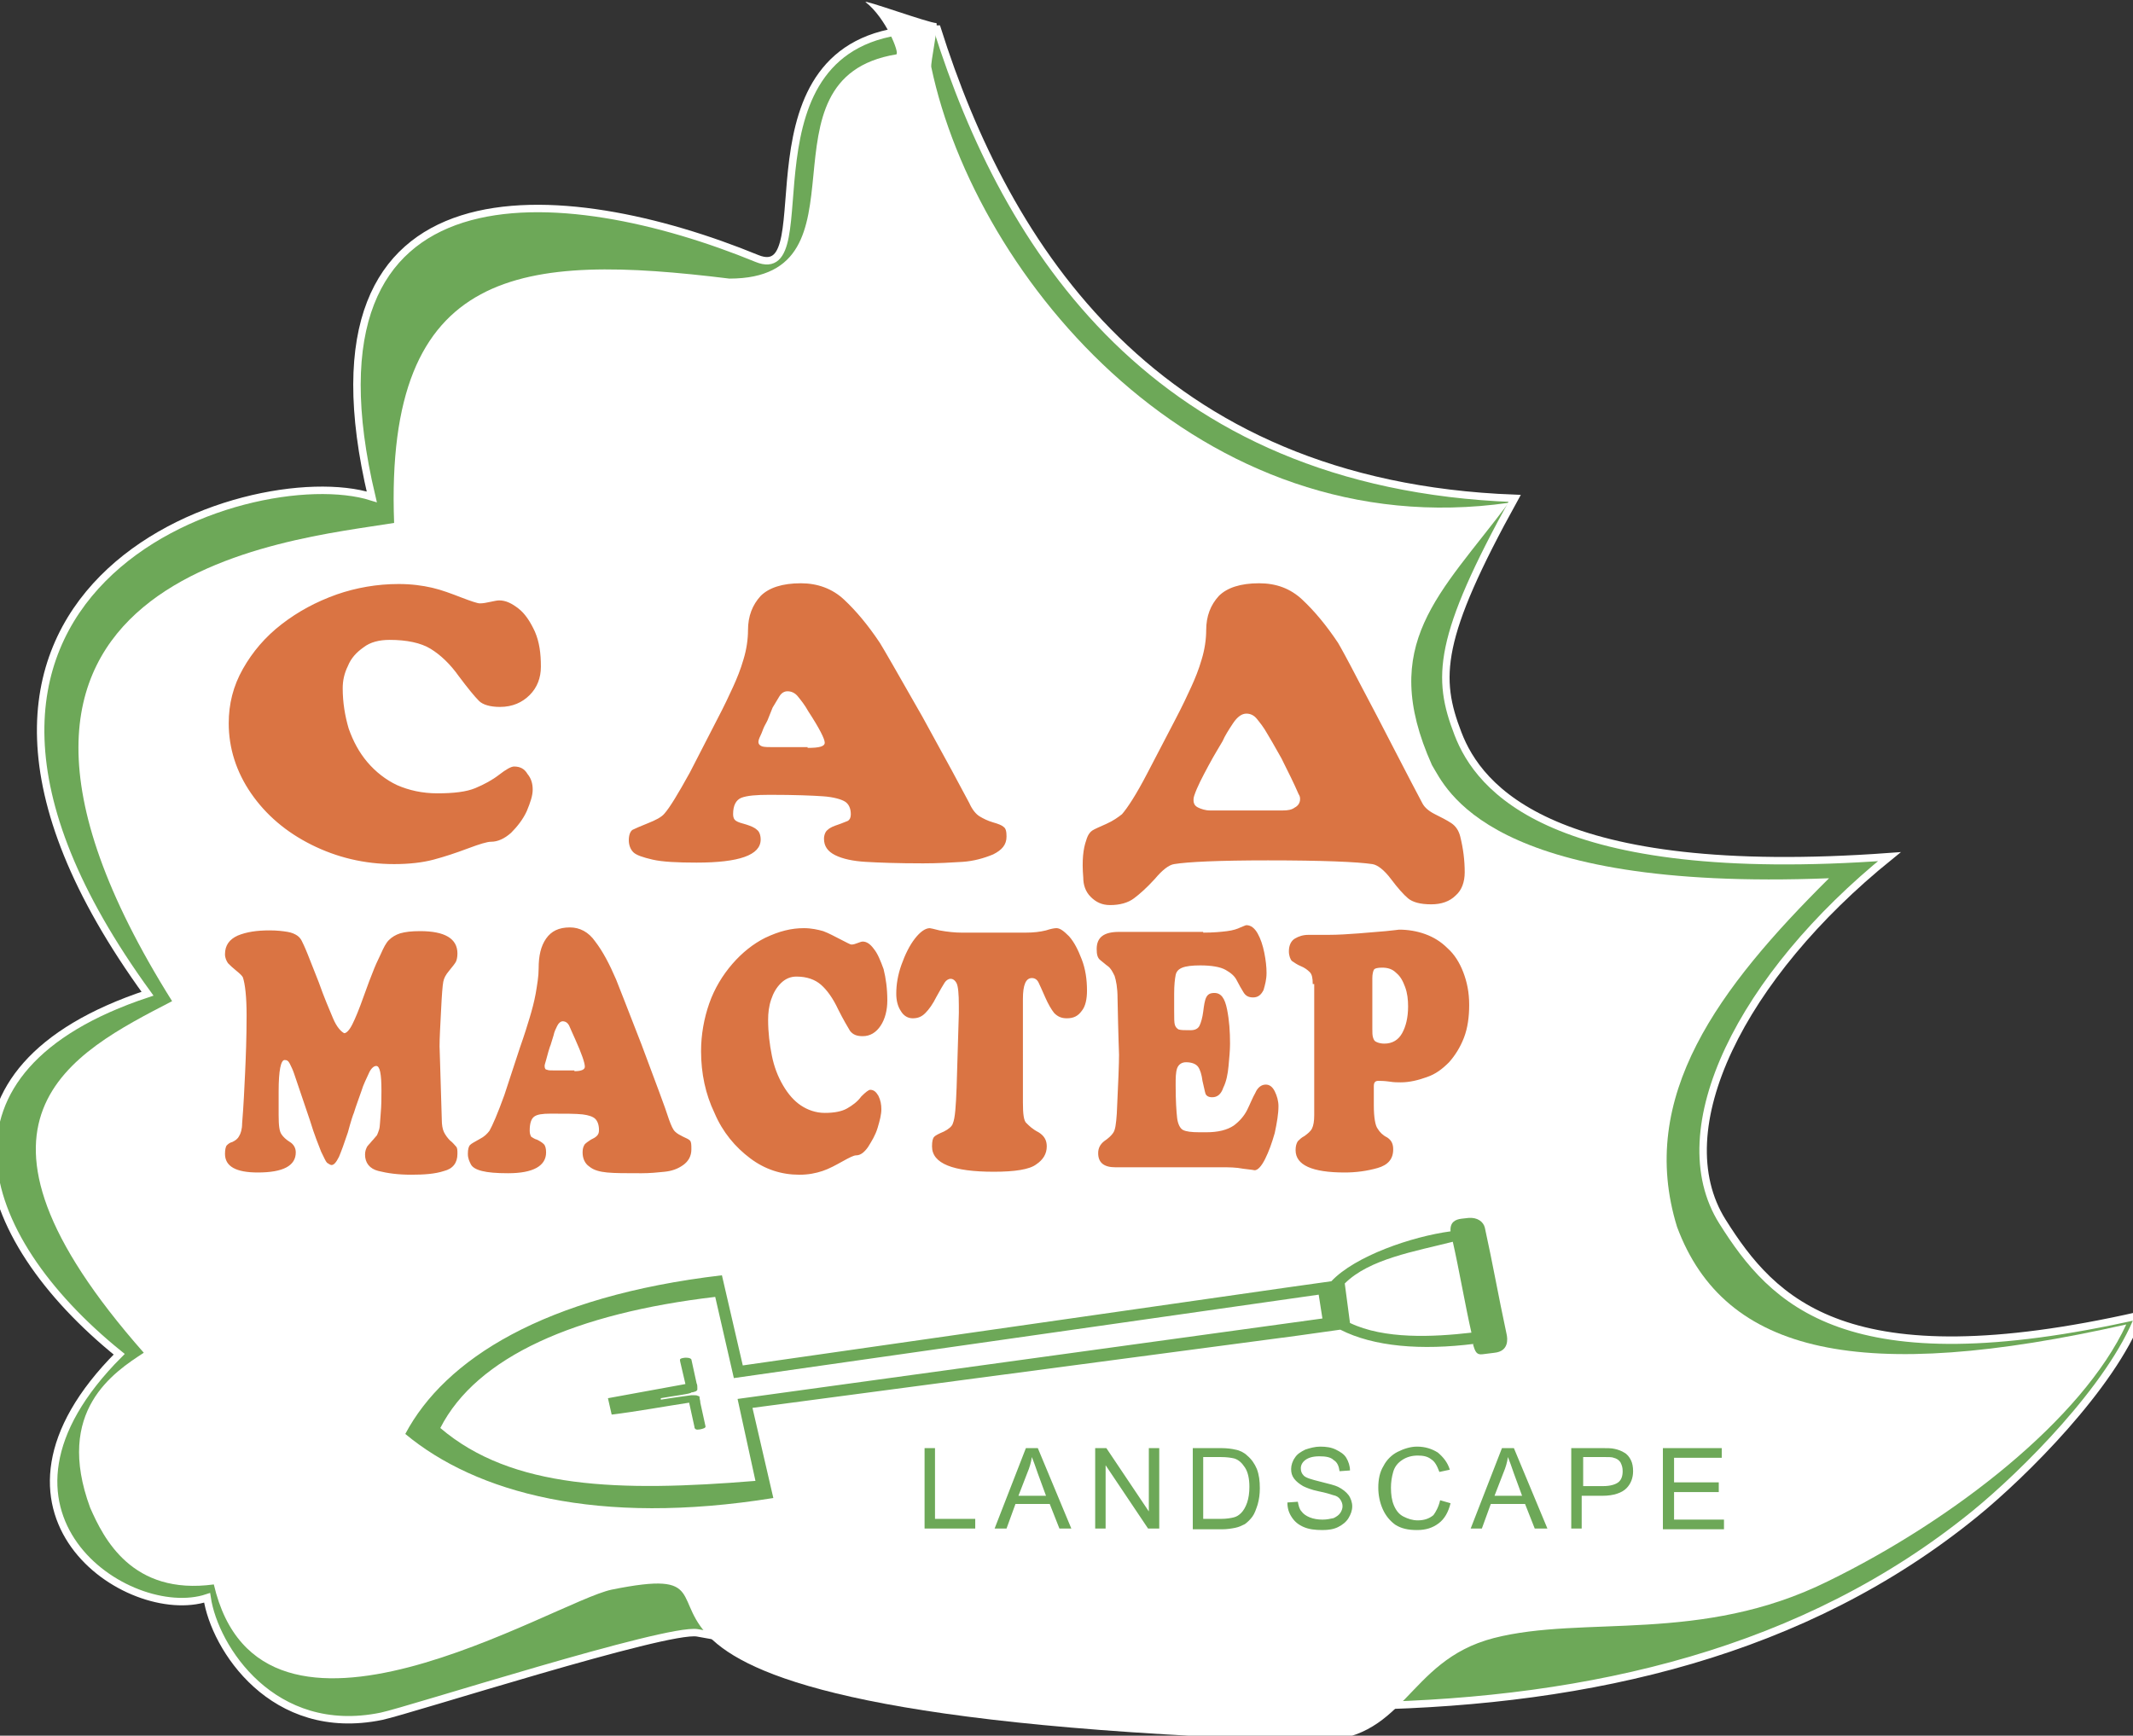 <?xml version="1.0" encoding="utf-8"?>
<!-- Generator: Adobe Illustrator 22.0.1, SVG Export Plug-In . SVG Version: 6.00 Build 0)  -->
<svg version="1.1" id="Режим_ізоляції"
	 xmlns="http://www.w3.org/2000/svg" xmlns:xlink="http://www.w3.org/1999/xlink" x="0px" y="0px" viewBox="0 0 286.3 233"
	 style="enable-background:new 0 0 286.3 233;" xml:space="preserve">
<rect x="0" y="0" width="286.3" height="233" fill="#333333" stroke="none"/>
<style type="text/css">
	.st0{fill-rule:evenodd;clip-rule:evenodd;fill:#6DA858;stroke:#FFFFFF;stroke-miterlimit:22.926;}
	.st1{fill-rule:evenodd;clip-rule:evenodd;fill:#FFFFFF;}
	.st2{fill-rule:evenodd;clip-rule:evenodd;fill:#6DA858;}
	.st3{fill:#6DA858;}
	.st4{fill:#DA7443;}
</style>
<g>
	<path class="st0" d="M287.1,176.6c-39.3,8.9-49.1-1.8-55.9-12.6c-7.8-12.4,2.6-33,22.4-49c-45.3,3.3-55.1-9.2-57.9-16.5
		c-2.9-7.5-2.8-12.8,7.6-31.6C154.9,65.1,135,33,125.8,3.9c-1.1,0-2,0.1-3.2,0.1c-24.4,1.7-11.7,34.5-21,30.7
		C76,24.2,38.9,20.4,49.9,66.7c-16.5-5.2-69.7,12.2-30.1,66.7c-30.5,10.1-23.6,32.4-3.8,48.4c-21.2,21.2,1.2,36.2,11.8,32.7
		c1,6.7,8.8,18.9,23.4,15.9c3.8-0.8,38.3-11.9,42.4-11.2c56.9,10.2,125.7,21.3,171.5-16C271.6,197.9,283.4,186.2,287.1,176.6
		L287.1,176.6z"/>
	<path class="st1" d="M285.4,177.8c-35.5,8-53.9,4.1-60.3-13.1c-5.4-17.5,5.6-32.1,20.4-46.8c-45.9,1.8-51.4-12.1-53.3-15.2
		c-7.3-16.3,1.1-22.9,10.3-35.2C161.1,73.4,131,37.5,125,9c-0.1-0.6,0.9-5.2,0.7-5.9c-1,0-10.1-3.3-9.5-2.8c2.7,2.1,4.6,6.9,4.1,7
		c-19.5,3.2-2.7,30.1-22.4,30.1c-27.7-3.4-46.3-1.9-45,32.8c-13.9,2.3-66,6.5-29.8,64.2c-13.5,7-31.4,15.9-3.8,47.2
		c-4,2.6-12,7.8-7.2,20.8c1.8,4.1,5.6,11.8,16.6,10.3c6.3,27.1,45.7,2.3,53.4,0.7c26.2-5.3-21.2,16.7,93.9,20.3
		c12.8,0.4,12.5-10.7,24.5-13.8c12.1-3.1,27.8,0.8,44.8-7.6C262.3,204,279.5,190.5,285.4,177.8L285.4,177.8z"/>
	<path class="st2" d="M199.3,164.8c1.1,5,1.8,9.1,2.9,14.2c0.2,0.8,0.3,2.4-1.6,2.6l-1.6,0.2c-0.8,0.1-1-0.3-1.3-1.4l0.2,0
		c-7.1,0.9-13.5,0.4-18-1.9l-5.7,0.8L101,189l2.8,12.1c-23.6,3.8-39.9-0.7-49.4-8.6c5.3-10,18.6-18.5,42.5-21.3l2.8,12.1l73.3-10.5
		l0,0l5.7-0.8c3.2-3.4,10.8-6,16-6.7c-0.1-1.2,0.6-1.6,1.5-1.7l0.9-0.1C198.3,163.4,199.1,164,199.3,164.8L199.3,164.8z M88.7,187.7
		l0,0.2c1.8-0.3,3.4-0.5,4.1-0.6c0.1,0,0.2,0,0.3,0h0c0.3,0,0.4,0,0.6,0.1c0.1,0,0.2,0.1,0.2,0.1l0,0.2c0,0.1,0.1,0.3,0.1,0.6l0,0
		l0,0l0,0l0.7,3.2c0,0.2-0.3,0.3-0.8,0.4l-0.1,0c-0.5,0.1-0.6-0.2-0.6-0.4l-0.7-3.2c-3.3,0.5-7.1,1.2-10.4,1.6l-0.5-2.2l10.4-1.9
		l-0.7-3c0-0.2-0.2-0.4,0.4-0.5l0,0c0.5-0.1,1,0,1.1,0.2l0.7,3.2l0,0l0,0l0,0c0.1,0.2,0.1,0.4,0.1,0.6l0,0.2c0,0.1,0,0.1-0.1,0.2
		c-0.1,0.1-0.2,0.1-0.5,0.2l0,0c-0.1,0-0.2,0-0.3,0.1C92.1,187.2,90.4,187.4,88.7,187.7L88.7,187.7z M180.5,172.3
		c3.3-3.3,9.4-4.3,14.5-5.6c0.8,3.5,1.7,8.7,2.5,12.2c-5.2,0.6-11.7,0.9-16.3-1.3L180.5,172.3L180.5,172.3z M177.5,177L99,187.8
		l2.4,11c-18.3,1.5-32.7,1.1-42.3-7.1c4.9-9.6,18.2-15.4,36.9-17.6l2.5,10.9l78.5-11.2L177.5,177L177.5,177z"/>
	<path class="st3" d="M124.1,205.2v-10.8h1.4v9.5h5.4v1.3H124.1L124.1,205.2z M133.5,205.2l4.2-10.8h1.6l4.5,10.8h-1.6l-1.3-3.3
		h-4.6l-1.2,3.3H133.5L133.5,205.2z M136.7,200.8h3.7l-1.1-3c-0.3-0.9-0.6-1.7-0.8-2.2c-0.1,0.7-0.3,1.4-0.6,2.1L136.7,200.8
		L136.7,200.8z M147,205.2v-10.8h1.5l5.7,8.5v-8.5h1.4v10.8h-1.5l-5.7-8.5v8.5H147L147,205.2z M160.1,205.2v-10.8h3.8
		c0.8,0,1.5,0.1,1.9,0.2c0.6,0.1,1.2,0.4,1.6,0.8c0.6,0.5,1,1.1,1.3,1.8c0.3,0.8,0.4,1.6,0.4,2.6c0,0.8-0.1,1.5-0.3,2.2
		c-0.2,0.6-0.4,1.2-0.7,1.6c-0.3,0.4-0.6,0.7-1,1c-0.4,0.2-0.8,0.4-1.3,0.5c-0.5,0.1-1.1,0.2-1.8,0.2H160.1L160.1,205.2z
		 M161.6,203.9h2.3c0.7,0,1.3-0.1,1.7-0.2c0.4-0.1,0.7-0.3,1-0.6c0.3-0.3,0.6-0.8,0.8-1.4c0.2-0.6,0.3-1.3,0.3-2.1
		c0-1.1-0.2-2-0.6-2.6c-0.4-0.6-0.8-1-1.4-1.2c-0.4-0.1-1-0.2-1.9-0.2h-2.3V203.9L161.6,203.9z M172.8,201.7l1.4-0.1
		c0.1,0.5,0.2,1,0.5,1.3c0.2,0.3,0.6,0.6,1.1,0.8s1.1,0.3,1.7,0.3c0.6,0,1-0.1,1.5-0.2c0.4-0.2,0.7-0.4,0.9-0.7
		c0.2-0.3,0.3-0.6,0.3-0.9c0-0.3-0.1-0.6-0.3-0.9c-0.2-0.3-0.5-0.5-1-0.6c-0.3-0.1-0.9-0.3-1.9-0.5c-1-0.2-1.7-0.5-2.1-0.7
		c-0.5-0.3-0.9-0.6-1.2-1c-0.3-0.4-0.4-0.8-0.4-1.3c0-0.5,0.2-1.1,0.5-1.5c0.3-0.5,0.8-0.8,1.4-1.1c0.6-0.2,1.3-0.4,2-0.4
		c0.8,0,1.5,0.1,2.1,0.4c0.6,0.3,1.1,0.6,1.4,1.1c0.3,0.5,0.5,1.1,0.5,1.7l-1.4,0.1c-0.1-0.7-0.3-1.2-0.8-1.5
		c-0.4-0.4-1.1-0.5-1.9-0.5c-0.9,0-1.5,0.2-1.9,0.5c-0.4,0.3-0.6,0.7-0.6,1.1c0,0.4,0.1,0.7,0.4,1c0.3,0.3,1,0.5,2.2,0.8
		c1.2,0.3,2,0.5,2.4,0.7c0.6,0.3,1.1,0.7,1.4,1.1c0.3,0.4,0.5,1,0.5,1.5c0,0.6-0.2,1.1-0.5,1.6c-0.3,0.5-0.8,0.9-1.4,1.2
		c-0.6,0.3-1.3,0.4-2.1,0.4c-1,0-1.8-0.1-2.5-0.4c-0.7-0.3-1.2-0.7-1.6-1.3C173,203.1,172.8,202.5,172.8,201.7L172.8,201.7z
		 M193.3,201.4l1.4,0.4c-0.3,1.2-0.8,2.1-1.6,2.7c-0.8,0.6-1.7,0.9-2.9,0.9c-1.2,0-2.1-0.2-2.9-0.7c-0.7-0.5-1.3-1.2-1.7-2.1
		c-0.4-0.9-0.6-1.9-0.6-2.9c0-1.1,0.2-2.1,0.7-2.9c0.4-0.8,1.1-1.5,1.9-1.9c0.8-0.4,1.7-0.7,2.6-0.7c1.1,0,2,0.3,2.8,0.8
		c0.7,0.6,1.3,1.3,1.6,2.3l-1.4,0.3c-0.3-0.8-0.6-1.4-1.1-1.7c-0.5-0.4-1.1-0.5-1.8-0.5c-0.8,0-1.5,0.2-2.1,0.6
		c-0.6,0.4-1,0.9-1.2,1.6c-0.2,0.7-0.3,1.4-0.3,2.1c0,0.9,0.1,1.7,0.4,2.4c0.3,0.7,0.7,1.2,1.3,1.5c0.6,0.3,1.2,0.5,1.9,0.5
		c0.8,0,1.5-0.2,2.1-0.7C192.7,203,193.1,202.3,193.3,201.4L193.3,201.4z M197.4,205.2l4.2-10.8h1.6l4.5,10.8H206l-1.3-3.3h-4.6
		l-1.2,3.3H197.4L197.4,205.2z M200.6,200.8h3.7l-1.1-3c-0.3-0.9-0.6-1.7-0.8-2.2c-0.1,0.7-0.3,1.4-0.6,2.1L200.6,200.8L200.6,200.8
		z M210.9,205.2v-10.8h4.1c0.7,0,1.3,0,1.7,0.1c0.5,0.1,1,0.3,1.3,0.5c0.4,0.2,0.7,0.6,0.9,1c0.2,0.4,0.3,0.9,0.3,1.5
		c0,0.9-0.3,1.7-0.9,2.3c-0.6,0.6-1.7,1-3.2,1h-2.8v4.4H210.9L210.9,205.2z M212.4,199.5h2.8c0.9,0,1.6-0.2,2-0.5
		c0.4-0.3,0.6-0.8,0.6-1.5c0-0.5-0.1-0.8-0.3-1.2c-0.2-0.3-0.5-0.5-0.9-0.6c-0.2-0.1-0.7-0.1-1.3-0.1h-2.8V199.5L212.4,199.5z
		 M223.2,205.2v-10.8h7.9v1.3h-6.4v3.3h6v1.3h-6v3.7h6.7v1.3H223.2L223.2,205.2z"/>
	<path class="st4" d="M53.5,78.4c1.7,0,3.2,0.2,4.5,0.5c1.3,0.3,2.6,0.8,3.9,1.3c1.3,0.5,2.2,0.8,2.5,0.8c0.5,0,0.9-0.1,1.4-0.2
		c0.5-0.1,0.9-0.2,1.2-0.2c0.9,0,1.7,0.4,2.6,1.1c0.9,0.7,1.6,1.8,2.2,3.1c0.6,1.4,0.8,2.9,0.8,4.7c0,1.5-0.5,2.8-1.5,3.8
		c-1,1-2.3,1.6-4,1.6c-1.3,0-2.3-0.3-2.8-0.8c-0.6-0.6-1.5-1.7-2.7-3.3c-1.2-1.7-2.5-2.9-3.8-3.7c-1.3-0.8-3.2-1.2-5.5-1.2
		c-1.4,0-2.6,0.3-3.5,1c-1,0.7-1.7,1.5-2.1,2.5c-0.5,1-0.7,2-0.7,3c0,1.9,0.3,3.7,0.8,5.4c0.6,1.7,1.4,3.2,2.5,4.5
		c1.1,1.3,2.5,2.4,4,3.1c1.6,0.7,3.4,1.1,5.4,1.1c2.2,0,3.9-0.2,5.1-0.7c1.2-0.5,2.3-1.1,3.2-1.8c0.9-0.7,1.6-1.1,2-1.1
		c0.8,0,1.4,0.3,1.8,1c0.5,0.6,0.7,1.3,0.7,2.1c0,0.8-0.3,1.7-0.8,2.9c-0.5,1.1-1.3,2.1-2.1,2.9c-0.9,0.8-1.8,1.2-2.7,1.2
		c-0.5,0-1.5,0.3-3.1,0.9c-1.6,0.6-3.1,1.1-4.6,1.5c-1.5,0.4-3.3,0.6-5.3,0.6c-4,0-7.7-0.9-11.1-2.6c-3.4-1.7-6.1-4-8.1-6.9
		c-2-2.9-3-6.1-3-9.4c0-2.6,0.6-5,1.9-7.3c1.3-2.3,3-4.3,5.2-6c2.2-1.7,4.6-3,7.4-4C47.8,78.9,50.6,78.4,53.5,78.4L53.5,78.4z
		 M96.2,96.7c1-1.9,1.7-3.4,2.2-4.5c0.5-1.1,1-2.3,1.4-3.7c0.4-1.3,0.6-2.7,0.6-3.9c0-1.9,0.6-3.4,1.7-4.6c1.1-1.1,2.9-1.7,5.4-1.7
		c2.2,0,4.2,0.7,5.8,2.2c1.6,1.5,3.2,3.4,4.8,5.8c0.5,0.8,2.4,4.1,5.7,9.9c3.2,5.8,5.3,9.7,6.3,11.6c0.4,0.9,0.9,1.5,1.4,1.8
		c0.5,0.3,1.1,0.6,1.8,0.8c0.7,0.2,1.2,0.4,1.4,0.6c0.3,0.2,0.4,0.6,0.4,1.3c0,1.1-0.6,1.8-1.8,2.4c-1.2,0.5-2.6,0.9-4.1,1
		c-1.6,0.1-3.3,0.2-5.3,0.2c-3.5,0-6-0.1-7.7-0.2c-1.7-0.1-3.1-0.4-4.1-0.9c-1-0.5-1.5-1.2-1.5-2.2c0-0.5,0.2-1,0.5-1.2
		c0.3-0.3,0.8-0.5,1.4-0.7c0.6-0.2,1-0.4,1.3-0.5c0.3-0.2,0.4-0.5,0.4-0.9c0-0.8-0.3-1.4-0.8-1.7c-0.5-0.3-1.5-0.6-2.9-0.7
		c-1.4-0.1-3.8-0.2-7.2-0.2c-1.8,0-3,0.1-3.8,0.4c-0.7,0.3-1.1,1-1.1,2.2c0,0.4,0.1,0.7,0.4,0.9c0.3,0.2,0.7,0.3,1.4,0.5
		c0.6,0.2,1.1,0.4,1.4,0.7c0.3,0.2,0.5,0.7,0.5,1.3c0,2.1-2.9,3.1-8.6,3.1c-2.6,0-4.6-0.1-5.9-0.4c-1.3-0.3-2.2-0.6-2.6-1
		c-0.4-0.4-0.6-1-0.6-1.6c0-0.7,0.2-1.2,0.5-1.4c0.4-0.2,1.1-0.5,2.1-0.9c1-0.4,1.8-0.8,2.2-1.3c0.7-0.8,1.8-2.6,3.4-5.5L96.2,96.7
		L96.2,96.7z M108.4,100.4c1.6,0,2.3-0.2,2.3-0.7c0-0.5-0.7-1.9-2.2-4.2c-0.5-0.9-1-1.5-1.4-2c-0.4-0.5-0.9-0.7-1.4-0.7
		c-0.4,0-0.8,0.2-1.1,0.7c-0.3,0.5-0.6,1-0.9,1.5c-0.2,0.5-0.4,1-0.6,1.5c-0.1,0.3-0.3,0.6-0.5,1c-0.2,0.4-0.3,0.8-0.5,1.2
		c-0.2,0.4-0.3,0.7-0.3,0.9c0,0.3,0.2,0.5,0.5,0.6c0.3,0.1,0.9,0.1,1.6,0.1H108.4L108.4,100.4z M145.8,112.8
		c0.2-0.7,0.5-1.1,0.8-1.3c0.3-0.2,1-0.5,1.9-0.9c0.9-0.4,1.6-0.9,2.1-1.3c0.7-0.8,1.9-2.6,3.4-5.5l3.7-7.1c1-1.9,1.7-3.4,2.2-4.5
		c0.5-1.1,1-2.3,1.4-3.7c0.4-1.3,0.6-2.7,0.6-3.9c0-1.9,0.6-3.4,1.7-4.6c1.1-1.1,2.9-1.7,5.4-1.7c2.3,0,4.2,0.7,5.8,2.2
		c1.6,1.5,3.2,3.4,4.8,5.8c0.3,0.5,1.3,2.3,2.9,5.4c1.6,3,3.2,6.1,4.8,9.2c1.6,3.1,2.8,5.4,3.6,6.9c0.3,0.6,0.9,1.1,1.7,1.5
		c0.8,0.4,1.6,0.8,2.2,1.2c0.6,0.4,1,1,1.2,1.8c0.4,1.6,0.6,3.2,0.6,4.8c0,1.3-0.4,2.4-1.2,3.1c-0.8,0.8-1.9,1.2-3.3,1.2
		c-1.5,0-2.5-0.3-3.1-0.8c-0.6-0.5-1.4-1.4-2.3-2.6c-0.9-1.2-1.8-1.9-2.5-2c-2-0.3-6.7-0.5-14-0.5c-6.6,0-10.8,0.2-12.6,0.5
		c-0.7,0.1-1.6,0.8-2.6,2c-1.1,1.2-2,2-2.8,2.6c-0.8,0.6-1.9,0.9-3.2,0.9c-1.1,0-1.9-0.4-2.6-1.1c-0.7-0.7-1-1.6-1-2.6
		C145.2,115.5,145.4,113.9,145.8,112.8L145.8,112.8z M174.3,106.6c-0.6-1.4-1.4-3-2.3-4.8c-1-1.8-1.6-2.8-1.9-3.3
		c-0.5-0.9-1-1.5-1.4-2c-0.4-0.5-0.9-0.7-1.4-0.7c-0.6,0-1.2,0.4-1.8,1.3c-0.6,0.9-1.1,1.7-1.4,2.4c-0.4,0.7-1.1,1.8-1.9,3.3
		c-0.8,1.5-1.5,2.8-1.9,4c-0.1,0.3-0.1,0.5-0.1,0.6c0,0.5,0.2,0.8,0.6,1c0.4,0.2,1,0.4,1.6,0.4h9.8c0.7,0,1.2-0.1,1.6-0.4
		c0.4-0.2,0.7-0.6,0.7-1.1C174.5,107.1,174.5,106.9,174.3,106.6L174.3,106.6z"/>
	<path class="st4" d="M39.5,144.2c-0.2-0.6-0.4-1-0.6-1.4c-0.2-0.4-0.4-0.5-0.7-0.5c-0.5,0-0.8,1.4-0.8,4.2c0,0.5,0,1.2,0,1.9
		c0,0.7,0,1.2,0,1.3c0,1.4,0.1,2.2,0.4,2.6c0.2,0.3,0.6,0.7,1.1,1c0.5,0.3,0.8,0.8,0.8,1.4c0,1.8-1.7,2.7-5.1,2.7
		c-2.9,0-4.4-0.8-4.4-2.5c0-0.6,0.1-0.9,0.2-1.1c0.2-0.2,0.4-0.4,0.8-0.5c0.4-0.2,0.7-0.4,0.9-0.8c0.2-0.3,0.4-0.9,0.4-1.7
		c0.2-2.4,0.3-4.7,0.4-6.8c0.1-2.2,0.2-4.7,0.2-7.7c0-2.5-0.2-4.2-0.5-5.1c-0.1-0.2-0.4-0.5-0.9-0.9c-0.5-0.4-0.8-0.7-1.1-1
		c-0.2-0.3-0.4-0.7-0.4-1.2c0-1.2,0.6-2,1.7-2.5c1.2-0.5,2.6-0.7,4.3-0.7c1,0,1.8,0.1,2.4,0.2c0.6,0.1,1,0.3,1.3,0.5
		c0.3,0.2,0.5,0.5,0.6,0.7c0.1,0.2,0.4,0.8,0.8,1.8c0.2,0.5,0.7,1.8,1.5,3.8c0.7,2,1.4,3.6,1.9,4.8c0.5,1.2,1.1,1.8,1.5,2
		c0.3,0,0.7-0.4,1.1-1.2c0.4-0.8,0.9-2,1.5-3.7c0.6-1.7,1-2.7,1.2-3.2c0.3-0.8,0.7-1.7,1.1-2.5c0.4-0.9,0.7-1.5,1.1-1.9
		c0.4-0.4,0.9-0.7,1.5-0.9c0.7-0.2,1.5-0.3,2.7-0.3c3.3,0,5,1,5,3c0,0.5-0.1,0.9-0.2,1.1c-0.1,0.2-0.4,0.6-0.9,1.2
		c-0.5,0.6-0.7,1-0.8,1.5c-0.1,0.5-0.2,1.8-0.3,3.9c-0.1,2-0.2,3.6-0.2,4.8c0-0.2,0.1,3.1,0.3,9.8c0,0.7,0.1,1.3,0.3,1.7
		c0.2,0.4,0.5,0.8,0.8,1.1c0.4,0.3,0.6,0.6,0.8,0.8c0.2,0.2,0.2,0.5,0.2,1c0,1.2-0.6,2-1.8,2.3c-1.2,0.4-2.7,0.5-4.4,0.5
		c-1.8,0-3.2-0.2-4.4-0.5c-1.2-0.3-1.8-1.1-1.8-2.2c0-0.4,0.1-0.7,0.2-0.9c0.1-0.3,0.4-0.5,0.7-0.9c0.3-0.3,0.5-0.6,0.7-0.8
		c0.1-0.2,0.2-0.5,0.3-0.8c0.1-0.3,0.1-1,0.2-2.1c0.1-1.1,0.1-2.2,0.1-3.1c0-2.2-0.2-3.3-0.7-3.3c-0.3,0-0.7,0.3-1,1
		c-0.3,0.7-0.7,1.4-1,2.4c-0.3,0.9-0.7,1.9-1,2.9c-0.1,0.2-0.4,1.1-0.8,2.6c-0.5,1.5-0.9,2.6-1.2,3.3c-0.4,0.8-0.7,1.1-1,1.1
		c-0.2,0-0.4-0.2-0.6-0.3c-0.2-0.2-0.4-0.7-0.8-1.5c-0.3-0.8-0.9-2.2-1.5-4.2L39.5,144.2L39.5,144.2z M69.8,140.6c0.6-1.7,1-3,1.3-4
		c0.3-1,0.6-2.1,0.8-3.2c0.2-1.2,0.4-2.3,0.4-3.4c0-1.7,0.3-3,1-4c0.7-1,1.7-1.5,3.2-1.5c1.3,0,2.5,0.6,3.4,1.9c1,1.3,1.9,3,2.8,5.1
		c0.3,0.7,1.4,3.6,3.4,8.7c1.9,5.1,3.2,8.5,3.7,10.1c0.3,0.8,0.5,1.3,0.8,1.6c0.3,0.3,0.7,0.5,1.1,0.7c0.4,0.2,0.7,0.3,0.9,0.5
		c0.2,0.2,0.2,0.6,0.2,1.2c0,0.9-0.4,1.6-1.1,2.1c-0.7,0.5-1.5,0.8-2.5,0.9c-0.9,0.1-2,0.2-3.1,0.2c-2.1,0-3.6,0-4.6-0.1
		c-1-0.1-1.8-0.3-2.4-0.8c-0.6-0.4-0.9-1.1-0.9-1.9c0-0.5,0.1-0.8,0.3-1.1c0.2-0.2,0.5-0.4,0.8-0.6c0.4-0.2,0.6-0.3,0.8-0.5
		c0.2-0.2,0.3-0.4,0.3-0.8c0-0.7-0.2-1.2-0.5-1.5c-0.3-0.3-0.9-0.5-1.7-0.6c-0.9-0.1-2.3-0.1-4.3-0.1c-1.1,0-1.8,0.1-2.2,0.4
		c-0.4,0.3-0.6,0.9-0.6,1.9c0,0.4,0.1,0.6,0.2,0.8c0.2,0.1,0.4,0.3,0.8,0.4c0.4,0.2,0.7,0.4,0.9,0.6c0.2,0.2,0.3,0.6,0.3,1.1
		c0,1.8-1.7,2.8-5.1,2.8c-1.6,0-2.7-0.1-3.5-0.3c-0.8-0.2-1.3-0.5-1.5-0.9c-0.2-0.4-0.4-0.8-0.4-1.4c0-0.6,0.1-1,0.3-1.2
		c0.2-0.2,0.6-0.4,1.3-0.8c0.6-0.3,1-0.7,1.3-1.1c0.4-0.7,1.1-2.3,2-4.8L69.8,140.6L69.8,140.6z M77.1,143.8c0.9,0,1.4-0.2,1.4-0.6
		c0-0.5-0.4-1.7-1.3-3.7c-0.3-0.7-0.6-1.3-0.8-1.8c-0.2-0.4-0.5-0.6-0.9-0.6c-0.2,0-0.5,0.2-0.7,0.6c-0.2,0.4-0.4,0.8-0.5,1.3
		c-0.1,0.4-0.3,0.9-0.4,1.3c-0.1,0.2-0.2,0.6-0.3,0.9c-0.1,0.4-0.2,0.7-0.3,1.1c-0.1,0.4-0.2,0.6-0.2,0.8c0,0.3,0.1,0.5,0.3,0.5
		c0.2,0.1,0.5,0.1,1,0.1H77.1L77.1,143.8z M107.9,124.6c1,0,1.9,0.2,2.6,0.4c0.8,0.3,1.5,0.7,2.3,1.1c0.8,0.4,1.3,0.7,1.5,0.7
		c0.3,0,0.5-0.1,0.8-0.2c0.3-0.1,0.5-0.2,0.7-0.2c0.5,0,1,0.3,1.5,1c0.5,0.6,0.9,1.6,1.3,2.7c0.3,1.2,0.5,2.6,0.5,4.2
		c0,1.3-0.3,2.5-0.9,3.4c-0.6,0.9-1.4,1.4-2.4,1.4c-0.8,0-1.3-0.2-1.7-0.7c-0.3-0.5-0.9-1.5-1.6-2.9c-0.7-1.5-1.5-2.6-2.3-3.3
		c-0.8-0.7-1.9-1.1-3.3-1.1c-0.8,0-1.5,0.3-2.1,0.9c-0.6,0.6-1,1.3-1.3,2.2c-0.3,0.9-0.4,1.8-0.4,2.7c0,1.7,0.2,3.3,0.5,4.8
		c0.3,1.5,0.8,2.8,1.5,4c0.7,1.2,1.5,2.1,2.4,2.7c0.9,0.6,2,1,3.2,1c1.3,0,2.3-0.2,3-0.6c0.7-0.4,1.4-0.9,1.9-1.6
		c0.6-0.6,1-0.9,1.2-0.9c0.5,0,0.8,0.3,1.1,0.8c0.3,0.6,0.4,1.2,0.4,1.8c0,0.7-0.2,1.5-0.5,2.5c-0.3,1-0.8,1.8-1.3,2.6
		c-0.5,0.7-1,1.1-1.6,1.1c-0.3,0-0.9,0.3-1.8,0.8c-0.9,0.5-1.8,1-2.7,1.3c-0.9,0.3-1.9,0.5-3.1,0.5c-2.4,0-4.6-0.7-6.6-2.2
		c-2-1.5-3.7-3.5-4.8-6.1c-1.2-2.5-1.8-5.3-1.8-8.3c0-2.2,0.4-4.4,1.1-6.4c0.7-2,1.8-3.8,3.1-5.3c1.3-1.5,2.8-2.7,4.4-3.5
		C104.6,125,106.2,124.6,107.9,124.6L107.9,124.6z M137.7,125.2c1,0,1.9-0.1,2.7-0.3c0.6-0.2,1.1-0.3,1.4-0.3c0.5,0,1,0.4,1.7,1.1
		c0.7,0.8,1.2,1.8,1.7,3.1c0.5,1.3,0.7,2.7,0.7,4.2c0,1.1-0.2,2.1-0.7,2.7c-0.5,0.7-1.1,1-2,1c-0.7,0-1.2-0.2-1.7-0.7
		c-0.4-0.5-0.8-1.2-1.2-2.1c-0.4-0.9-0.7-1.6-0.9-2c-0.2-0.4-0.5-0.6-0.9-0.6c-0.8,0-1.2,0.9-1.2,2.8V148c0,1.5,0.1,2.5,0.5,2.8
		c0.3,0.3,0.8,0.8,1.6,1.2c0.8,0.5,1.1,1.1,1.1,1.9c0,1-0.5,1.8-1.4,2.4c-0.9,0.7-2.9,1-5.7,1c-5.5,0-8.3-1.1-8.3-3.4
		c0-0.7,0.1-1.1,0.3-1.3c0.2-0.2,0.6-0.4,1.3-0.7c0.6-0.3,1.1-0.7,1.2-1.1c0.3-0.7,0.4-2.3,0.5-4.8l0.3-10V135c0-1.6-0.1-2.6-0.3-3
		c-0.2-0.4-0.5-0.6-0.8-0.6c-0.3,0-0.6,0.2-0.8,0.5c-0.2,0.3-0.6,1-1.1,1.9c-0.5,1-1,1.7-1.5,2.2c-0.5,0.5-1,0.7-1.7,0.7
		c-0.6,0-1.2-0.3-1.6-1c-0.4-0.6-0.6-1.4-0.6-2.3c0-1.2,0.2-2.5,0.7-3.9c0.5-1.4,1.1-2.6,1.8-3.5c0.7-0.9,1.4-1.4,2-1.4
		c0.1,0,0.5,0.1,1.3,0.3c1.1,0.2,2.1,0.3,3,0.3H137.7L137.7,125.2z M161.5,125.2c1.4,0,2.4-0.1,3.2-0.2c0.8-0.1,1.4-0.3,1.8-0.5
		c0.5-0.2,0.7-0.3,0.8-0.3c0.6,0,1.1,0.4,1.5,1.1c0.4,0.7,0.7,1.6,0.9,2.6c0.2,1,0.3,1.9,0.3,2.7c0,0.9-0.2,1.6-0.4,2.3
		c-0.3,0.6-0.7,1-1.4,1c-0.6,0-1-0.2-1.3-0.7c-0.3-0.5-0.6-1-0.9-1.6c-0.3-0.6-0.8-1-1.5-1.4c-0.7-0.4-1.9-0.6-3.4-0.6
		c-1.1,0-1.9,0.1-2.4,0.3c-0.5,0.2-0.8,0.5-0.9,1c-0.1,0.5-0.2,1.3-0.2,2.5v2.3c0,1,0,1.6,0.1,1.9c0.1,0.3,0.3,0.5,0.5,0.6
		c0.3,0.1,0.8,0.1,1.6,0.1c0.6,0,1-0.2,1.2-0.6c0.2-0.4,0.4-1.1,0.5-1.9c0.1-0.8,0.2-1.5,0.4-1.9c0.2-0.4,0.5-0.6,1.1-0.6
		c0.9,0,1.4,0.7,1.7,2.2c0.3,1.5,0.4,3,0.4,4.6c0,0.9-0.1,1.9-0.2,3c-0.1,1.1-0.3,2.1-0.7,2.9c-0.3,0.9-0.8,1.3-1.5,1.3
		c-0.5,0-0.8-0.2-0.9-0.5c-0.1-0.3-0.2-0.9-0.4-1.7c-0.1-0.8-0.3-1.5-0.6-1.9c-0.3-0.4-0.9-0.6-1.6-0.6c-0.6,0-1,0.3-1.2,0.8
		c-0.2,0.6-0.2,1.3-0.2,2.3c0,2.1,0.1,3.5,0.2,4.4c0.1,0.8,0.4,1.4,0.8,1.6c0.4,0.2,1.1,0.3,2.2,0.3h0.9c1.6,0,2.8-0.3,3.7-0.9
		c0.8-0.6,1.4-1.3,1.8-2.1c0.4-0.8,0.7-1.6,1.1-2.3c0.3-0.7,0.8-1.1,1.4-1.1c0.5,0,0.9,0.3,1.2,0.9c0.3,0.6,0.5,1.3,0.5,2
		c0,1-0.2,2.2-0.5,3.6c-0.4,1.4-0.8,2.5-1.3,3.5c-0.5,1-1,1.5-1.4,1.5c0,0-0.5-0.1-1.5-0.2c-1-0.2-2-0.2-2.9-0.2h-14.3
		c-1.5,0-2.3-0.6-2.3-1.9c0-0.7,0.3-1.2,0.8-1.6c0.6-0.4,1-0.8,1.2-1.1c0.3-0.4,0.4-1.2,0.5-2.6c0.2-4.1,0.3-6.8,0.3-7.9
		c0,0-0.1-2.5-0.2-7.6c0-1.4-0.2-2.4-0.4-3c-0.3-0.6-0.5-1-0.9-1.3c-0.3-0.2-0.6-0.5-1-0.8s-0.5-0.8-0.5-1.5c0-1.6,1-2.3,3-2.3
		c0.2,0,0.4,0,0.7,0c0.3,0,0.5,0,0.6,0H161.5L161.5,125.2z M176.2,132.1c0-0.8-0.1-1.3-0.4-1.6c-0.3-0.3-0.7-0.6-1.2-0.8
		c-0.5-0.2-0.9-0.5-1.2-0.7c-0.2-0.2-0.4-0.7-0.4-1.3c0-0.8,0.3-1.4,0.8-1.7c0.5-0.3,1.1-0.5,1.8-0.5c0.3,0,0.7,0,1.3,0
		c0.6,0,1,0,1.3,0c1.5,0,2.8-0.1,4.2-0.2c1.3-0.1,2.5-0.2,3.6-0.3c1.1-0.1,1.7-0.2,1.8-0.2c1.2,0,2.4,0.2,3.5,0.6
		c1.1,0.4,2.1,1,3,1.9c0.9,0.8,1.6,1.9,2.1,3.2c0.5,1.3,0.8,2.7,0.8,4.4c0,1.6-0.2,3.1-0.7,4.4c-0.5,1.3-1.2,2.4-2,3.3
		c-0.9,0.9-1.8,1.6-3,2c-1.1,0.4-2.3,0.7-3.5,0.7c-0.4,0-0.9,0-1.5-0.1c-0.7-0.1-1.2-0.1-1.5-0.1c-0.4,0-0.6,0.2-0.6,0.7v2.6
		c0,1.6,0.2,2.7,0.5,3.1c0.3,0.5,0.7,0.9,1.3,1.2c0.6,0.4,0.8,0.9,0.8,1.6c0,1.3-0.7,2.1-2.1,2.5c-1.4,0.4-2.9,0.6-4.4,0.6
		c-4.4,0-6.6-1-6.6-3c0-0.5,0.1-0.9,0.3-1.2c0.2-0.2,0.5-0.5,0.9-0.7c0.4-0.3,0.8-0.6,1-1c0.2-0.4,0.3-1,0.3-1.8V132.1L176.2,132.1z
		 M185.5,129.9c-0.6,0-1,0.1-1.1,0.3c-0.1,0.2-0.2,0.6-0.2,1.1v6.8c0,0.5,0,0.9,0.1,1.2c0.1,0.3,0.2,0.5,0.5,0.6
		c0.2,0.1,0.6,0.2,1,0.2c1.1,0,1.9-0.5,2.4-1.4c0.5-0.9,0.8-2.1,0.8-3.6c0-0.9-0.1-1.8-0.4-2.6c-0.3-0.8-0.6-1.4-1.2-1.9
		C186.9,130.1,186.3,129.9,185.5,129.9L185.5,129.9z"/>
</g>
</svg>
